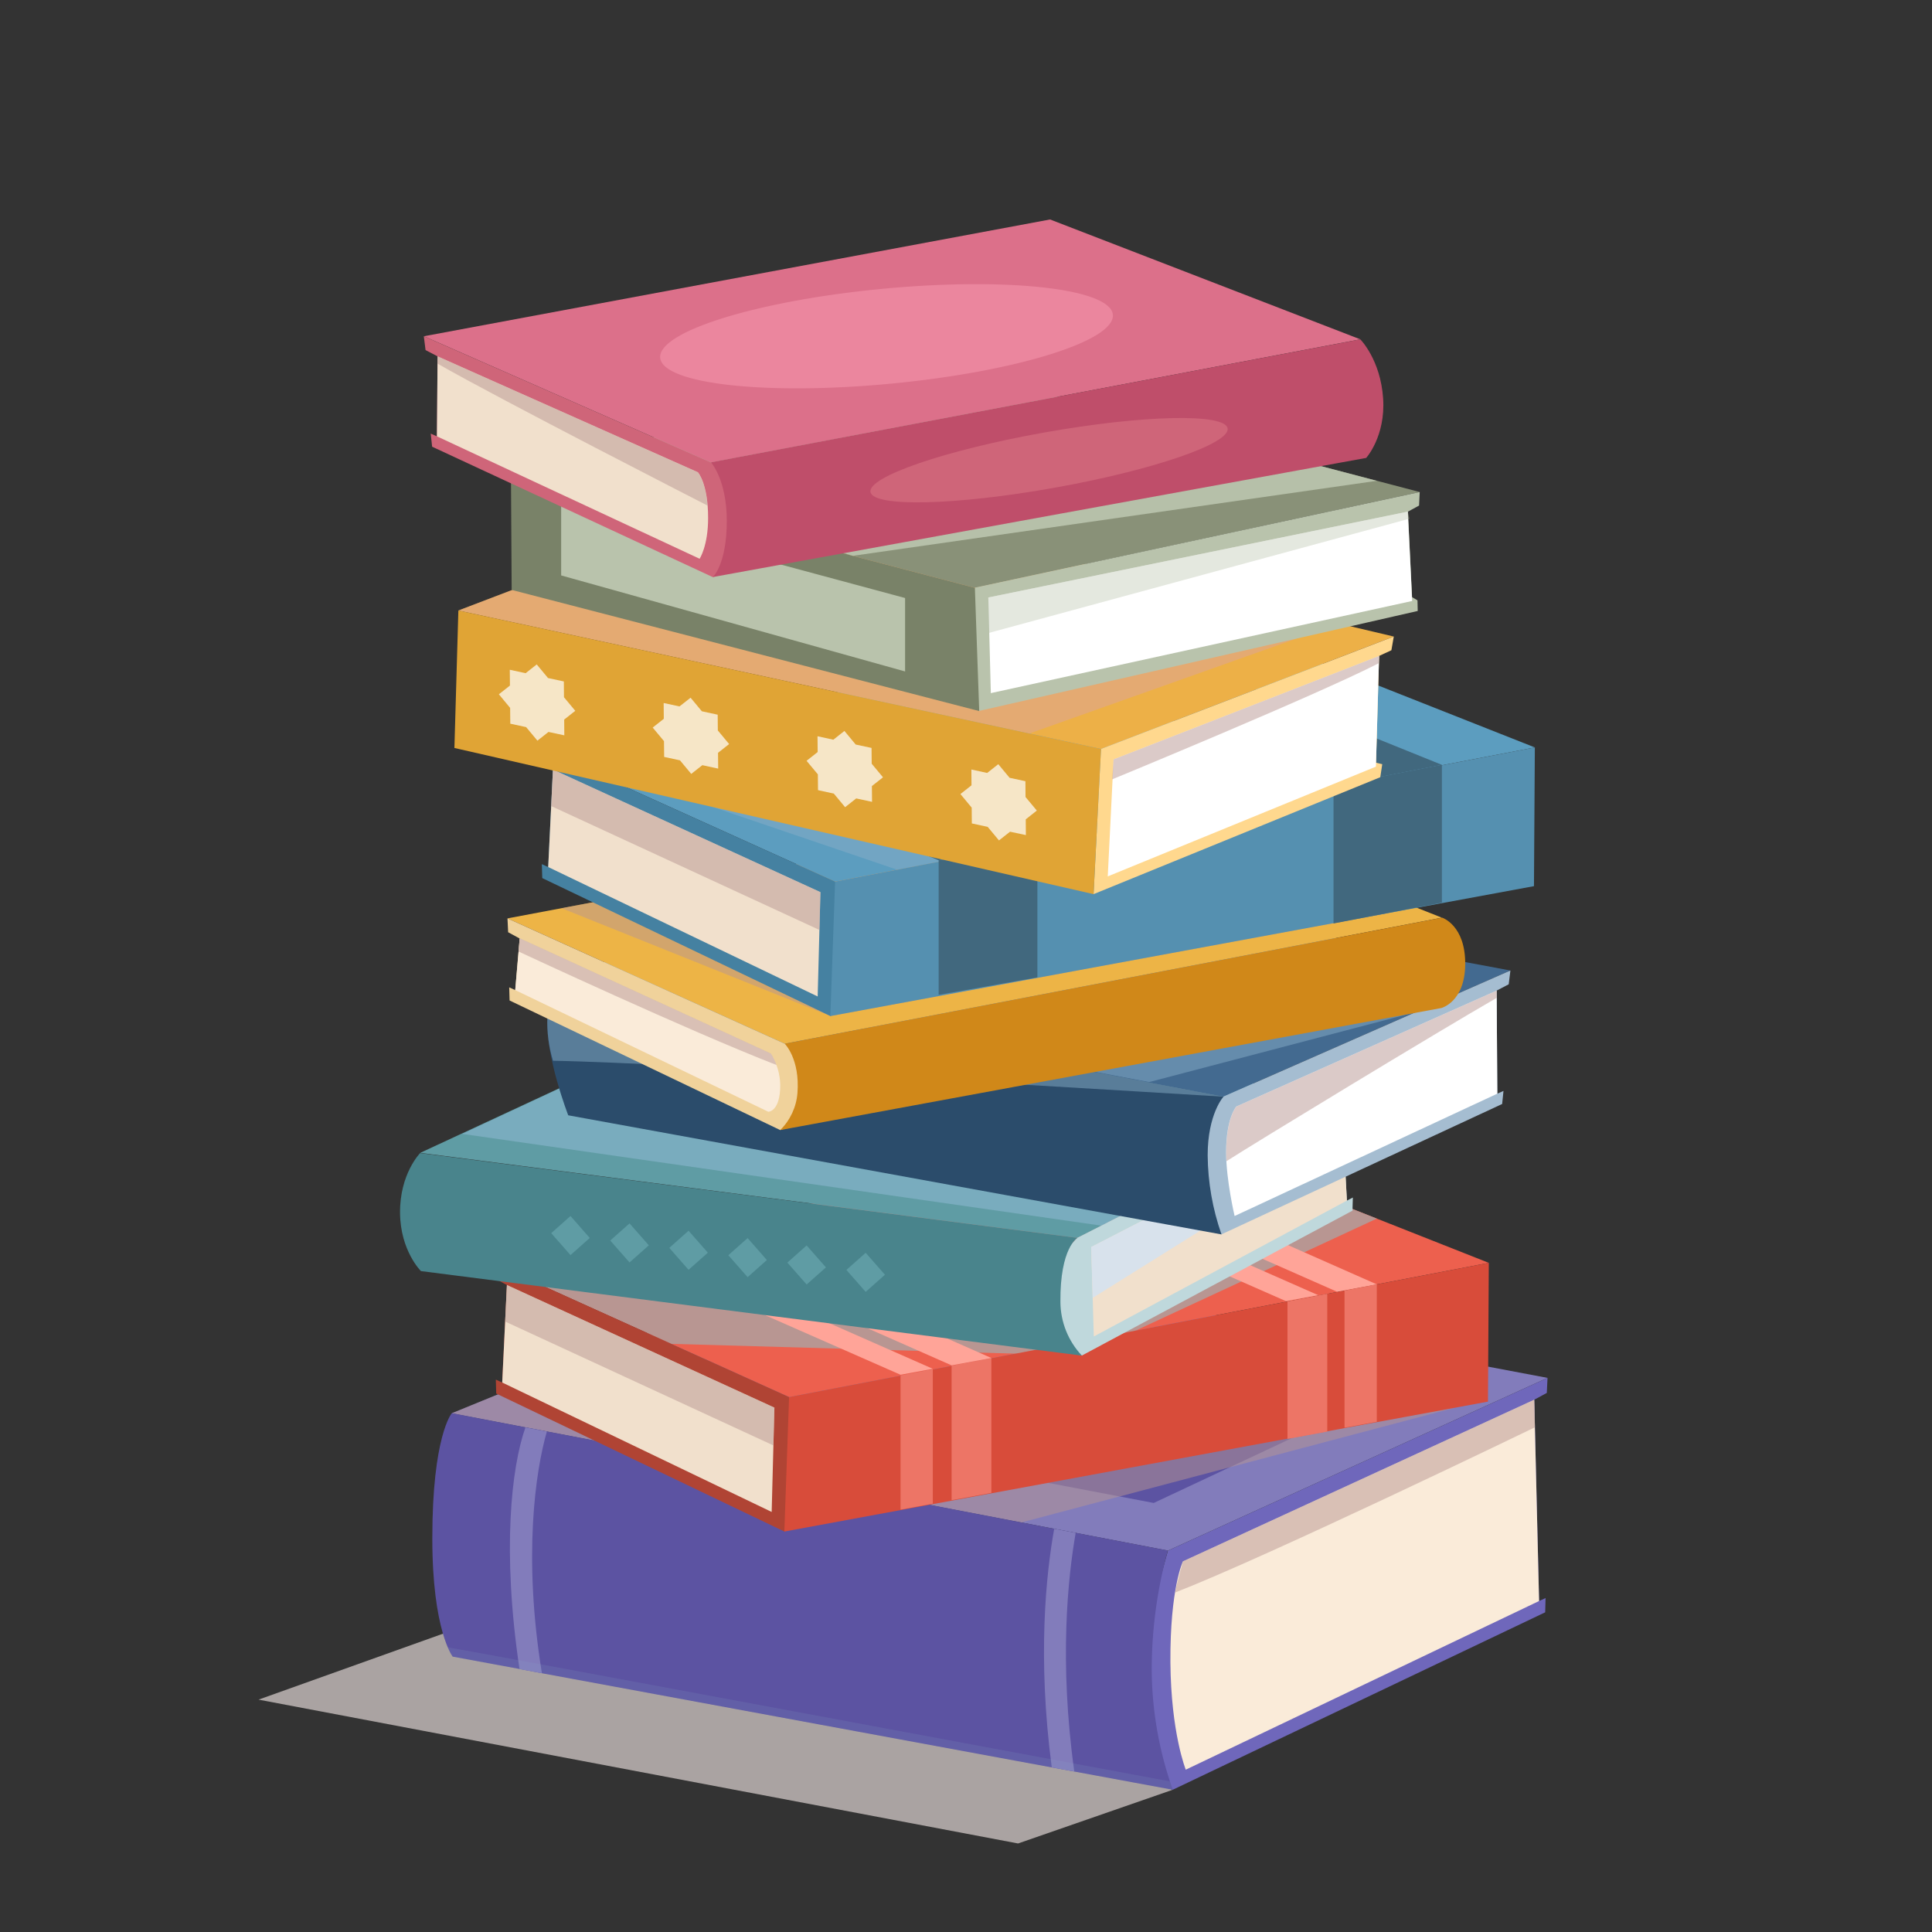 <svg width="182" height="182" viewBox="0 0 182 182" fill="none" xmlns="http://www.w3.org/2000/svg">
<rect x="0" y="0" width="182" height="182" fill="#333333" stroke="none"/>
<g clip-path="url(#clip0_109_1944)">
<g style="mix-blend-mode:multiply" opacity="0.66">
<path d="M110.479 168.599L95.905 173.66L24.356 160.11L56.255 148.707L110.479 168.599Z" fill="#E8DEDC"/>
</g>
<path d="M42.561 133.134L80.734 117.524L145.781 129.8L110.023 146.072L42.561 133.134Z" fill="#827CBB"/>
<path d="M57.566 131.856L81.132 121.647L131.113 131.056L108.684 141.583L57.566 131.856Z" fill="#5C53A2"/>
<path d="M145.782 129.8L145.713 131.219L144.529 131.859L144.985 150.821L145.597 150.542L145.561 151.885L110.479 168.599C110.479 168.599 106.559 167.531 106.327 164.429C106.001 160.038 110.023 146.072 110.023 146.072L145.782 129.8Z" fill="#6F67BB"/>
<g style="mix-blend-mode:multiply" opacity="0.5">
<path d="M42.561 133.134L80.734 117.524L137.039 132.612L96.206 143.422L42.561 133.134Z" fill="#B89692"/>
</g>
<path d="M110.479 168.599L101.201 166.883L99.08 166.496L51.05 157.623L48.939 157.221L42.644 156.059C42.644 156.059 40.725 153.608 40.725 144.913C40.725 135.259 42.561 133.123 42.561 133.123L49.497 134.455L51.517 134.842L99.301 144.008L101.324 144.392L110.012 146.061C108.99 149.781 108.48 153.624 108.495 157.482C108.54 161.271 109.21 165.028 110.479 168.599Z" fill="#5C53A2"/>
<path d="M144.985 150.821L111.703 166.709C111.703 166.709 110.309 163.259 110.255 156.595C110.215 149.619 111.435 147.085 111.435 147.085L144.529 131.859L144.985 150.821Z" fill="#FAEBD9"/>
<g style="mix-blend-mode:multiply" opacity="0.5">
<path d="M110.689 150.025C110.859 149.199 111.435 147.085 111.435 147.085L144.529 131.859L144.605 134.451C144.605 134.451 119.67 146.524 110.689 150.025Z" fill="#B89692"/>
</g>
<path d="M101.201 166.883L99.08 166.496C97.704 156.092 98.551 148.24 99.308 144.019L101.332 144.403C100.604 148.569 99.757 156.497 101.201 166.883Z" fill="#827CBB"/>
<path d="M51.05 157.623C49.258 146.658 50.441 138.567 51.517 134.853L49.497 134.466C48.172 138.223 47.274 146.072 48.939 157.232L51.05 157.623Z" fill="#827CBB"/>
<g style="mix-blend-mode:multiply" opacity="0.5">
<g style="mix-blend-mode:multiply" opacity="0.28">
<path d="M42.177 155.183C42.297 155.496 42.454 155.794 42.644 156.07L48.939 157.221L51.05 157.612L99.08 166.485L101.201 166.872L110.479 168.588C110.479 168.588 110.374 168.313 110.211 167.813C110.211 167.824 42.916 155.259 42.177 155.183Z" fill="#88ADC7"/>
</g>
</g>
<path d="M140.25 118.965L110.088 107.044L46.528 119.037L74.334 131.61L140.25 118.965Z" fill="#ED604E"/>
<g style="mix-blend-mode:multiply">
<path d="M129.698 114.795L110.088 107.044L46.528 119.037L63.249 126.596L101.918 127.696L129.698 114.795Z" fill="#B89692"/>
</g>
<path d="M46.528 119.041L46.597 120.427L47.752 121.054L47.307 130.238L46.709 129.963L46.745 131.277L73.895 144.276C73.895 144.276 75.032 143.726 75.257 140.692C75.572 136.403 74.341 131.61 74.341 131.61L46.528 119.041Z" fill="#B04434"/>
<path d="M74.334 131.61L73.888 144.276L140.171 132.037L140.25 118.965L74.334 131.61Z" fill="#D84C3A"/>
<path d="M87.872 128.985L84.832 129.568V142.213L87.872 141.652V128.985Z" fill="#ED7566"/>
<path d="M93.389 127.928L89.643 128.645V141.322L93.389 140.631V127.928Z" fill="#ED7566"/>
<path d="M59.676 116.518L56.635 117.101L84.832 129.506L87.872 128.945L59.676 116.518Z" fill="#FFA498"/>
<path d="M65.193 115.461L61.446 116.178L89.642 128.62L93.389 127.928L65.193 115.461Z" fill="#FFA498"/>
<path d="M95.985 109.582L92.944 110.165L121.14 122.571L124.181 122.009L95.985 109.582Z" fill="#FFA498"/>
<path d="M101.502 108.525L97.755 109.242L125.951 121.684L129.698 120.992L101.502 108.525Z" fill="#FFA498"/>
<path d="M129.698 120.992L126.657 121.575V134.495L129.698 133.934V120.992Z" fill="#ED7566"/>
<path d="M125.032 121.875L121.285 122.596V135.552L125.032 134.86V121.875Z" fill="#ED7566"/>
<path d="M47.31 130.238L72.694 142.43L72.951 132.602L47.752 121.054L47.31 130.238Z" fill="#F1E0CC"/>
<g style="mix-blend-mode:multiply" opacity="0.5">
<path d="M47.585 124.493L72.856 136.164L72.951 132.602L47.752 121.054L47.585 124.493Z" fill="#B89692"/>
</g>
<path d="M39.589 108.601L67.915 95.442L127.613 103.33L101.498 116.612L39.589 108.601Z" fill="#5F9CA4"/>
<g style="mix-blend-mode:multiply" opacity="0.5">
<path d="M43.545 106.816L67.915 95.442L127.613 103.33L103.768 115.461L43.545 106.816Z" fill="#93BBD7"/>
</g>
<path d="M127.613 103.33L127.548 104.641L126.462 105.289L126.881 113.101L127.443 112.811L127.406 114.049L101.918 127.696C101.918 127.696 98.298 126.925 98.106 124.076C97.809 120.065 101.498 116.601 101.498 116.601L127.613 103.33Z" fill="#BFD8DC"/>
<path d="M101.498 116.612C101.498 116.612 99.851 117.524 99.894 122.636C99.901 124.521 100.625 126.332 101.918 127.704L39.654 119.74C39.654 119.74 37.717 117.836 37.685 114.263C37.652 110.574 39.578 108.623 39.578 108.623L101.498 116.612Z" fill="#49848C"/>
<path d="M53.743 114.552L51.926 116.167L53.743 118.234L55.557 116.619L53.743 114.552Z" fill="#5F9CA4"/>
<path d="M59.303 115.247L57.486 116.862L59.303 118.925L61.121 117.314L59.303 115.247Z" fill="#5F9CA4"/>
<path d="M64.864 115.939L63.05 117.553L64.864 119.62L66.681 118.006L64.864 115.939Z" fill="#5F9CA4"/>
<path d="M70.428 116.63L68.61 118.245L70.428 120.312L72.241 118.697L70.428 116.63Z" fill="#5F9CA4"/>
<path d="M75.988 117.325L74.171 118.94L75.988 121.003L77.805 119.392L75.988 117.325Z" fill="#5F9CA4"/>
<path d="M81.548 118.017L79.735 119.631L81.548 121.698L83.365 120.084L81.548 118.017Z" fill="#5F9CA4"/>
<path d="M126.881 113.101L103.04 125.901L102.794 117.474L126.462 105.289L126.881 113.101Z" fill="#F1E0CC"/>
<g style="mix-blend-mode:multiply">
<path d="M126.881 107.294L102.935 122.266L102.794 117.474L126.462 105.289L126.881 107.294Z" fill="#D8E2EC"/>
</g>
<path d="M54.065 91.71L83.289 80.423L142.285 91.424L115.236 103.312L54.065 91.71Z" fill="#436A90"/>
<g style="mix-blend-mode:multiply" opacity="0.5">
<path d="M54.065 91.71L83.289 80.423L137.039 90.454L133.387 95.337L108.257 101.933L54.065 91.71Z" fill="#88ADC7"/>
</g>
<path d="M142.285 91.424L142.125 92.724L140.989 93.317L141.05 103.026L141.633 102.769L141.506 104L115.051 116.286C115.051 116.286 111.518 113.155 111.518 110.313C111.518 106.291 115.236 103.312 115.236 103.312L142.285 91.424Z" fill="#A5BDD1"/>
<path d="M115.254 103.312C115.254 103.312 113.766 104.941 113.766 108.829C113.787 111.37 114.227 113.889 115.069 116.286L53.529 105.064C53.529 105.064 51.339 99.421 51.571 95.855C51.792 92.173 54.076 91.699 54.076 91.699L115.254 103.312Z" fill="#2B4C6B"/>
<g style="mix-blend-mode:multiply" opacity="0.5">
<path d="M115.254 103.312L54.076 91.699C54.076 91.699 51.803 92.162 51.564 95.848C51.514 97.228 51.694 98.606 52.096 99.927C63.213 100.094 115.254 103.312 115.254 103.312Z" fill="#88ADC7"/>
</g>
<path d="M141.05 103.026L116.304 114.552C116.304 114.552 115.504 111.186 115.504 108.547C115.504 105.289 116.467 104.235 116.467 104.235L140.989 93.317L141.05 103.026Z" fill="white"/>
<g style="mix-blend-mode:multiply" opacity="0.5">
<path d="M140.996 94.001V93.317L116.474 104.235C116.474 104.235 115.511 105.292 115.511 108.547C115.511 108.847 115.511 109.122 115.54 109.386C118.385 107.562 135.327 97.263 140.996 94.001Z" fill="#B89692"/>
</g>
<path d="M135.83 86.447L107.504 75.25L47.806 86.515L73.921 98.32L135.83 86.447Z" fill="#EDB446"/>
<g style="mix-blend-mode:multiply" opacity="0.5">
<path d="M130.726 86.023L107.504 75.25L52.9 85.556L78.221 95.717L130.726 86.023Z" fill="#B89692"/>
</g>
<path d="M124.351 86.019L105.842 78.283L83.293 82.591L100.51 90.693L124.351 86.019Z" fill="white"/>
<path d="M47.806 86.515L47.868 87.819L48.954 88.409L48.534 93.27L47.969 93.013L48.005 94.248L73.497 106.454C73.497 106.454 77.096 105.477 77.305 102.632C77.606 98.599 73.917 98.32 73.917 98.32L47.806 86.515Z" fill="#F0D29B"/>
<path d="M73.921 98.32C73.921 98.32 75.369 99.739 75.123 102.961C75.02 104.283 74.444 105.523 73.501 106.454L135.765 94.961C135.765 94.961 137.995 94.421 138.027 90.845C138.06 87.156 135.855 86.447 135.855 86.447L73.921 98.32Z" fill="#D08819"/>
<path d="M48.538 93.27L72.379 104.731C72.379 104.731 73.501 104.731 73.501 102.219C73.482 101.17 73.178 100.146 72.621 99.258L48.957 88.398L48.538 93.27Z" fill="#FAEBD9"/>
<g style="mix-blend-mode:multiply" opacity="0.5">
<path d="M73.15 100.326C73.015 99.945 72.837 99.581 72.621 99.24L48.957 88.38L48.849 89.636C48.849 89.636 64.907 97.129 73.15 100.326Z" fill="#B89692"/>
</g>
<path d="M144.587 70.41L114.425 58.486L50.865 70.482L78.67 83.051L144.587 70.41Z" fill="#5C9DBF"/>
<g style="mix-blend-mode:multiply" opacity="0.5">
<path d="M128.145 73.719L97.983 61.798L50.865 70.482L84.517 81.929L128.145 73.719Z" fill="#88ADC7"/>
</g>
<path d="M50.865 70.482L50.93 71.869L52.089 72.495L51.643 81.679L51.042 81.404L51.082 82.718L78.232 95.717C78.232 95.717 79.369 95.167 79.593 92.134C79.912 87.844 78.678 83.051 78.678 83.051L50.865 70.482Z" fill="#4581A1"/>
<path d="M78.67 83.051L78.221 95.717L144.504 83.478L144.587 70.41L78.67 83.051Z" fill="#5590B0"/>
<path d="M97.726 79.369L88.423 81.042V93.719L97.726 92.072V79.369Z" fill="#41687E"/>
<path d="M135.83 72.05L125.622 74.037V86.993L135.83 85.035V72.05Z" fill="#41687E"/>
<path d="M97.726 79.369L88.423 81.042L58.684 68.723L67.988 67.079L97.726 79.369Z" fill="#41687E"/>
<path d="M135.83 72.05L125.622 74.037L95.883 61.997L106.088 60.039L135.83 72.05Z" fill="#41687E"/>
<path d="M51.643 81.679L77.027 93.871L77.287 84.043L52.089 72.495L51.643 81.679Z" fill="#F1E0CC"/>
<g style="mix-blend-mode:multiply" opacity="0.5">
<path d="M51.922 75.934L77.193 87.605L77.287 84.043L52.089 72.495L51.922 75.934Z" fill="#B89692"/>
</g>
<path d="M43.18 57.512L72.889 46.174L131.298 59.963L103.717 70.555L43.18 57.512Z" fill="#EDB047"/>
<g style="mix-blend-mode:multiply" opacity="0.5">
<path d="M43.18 57.512L72.889 46.174L126.107 58.746L96.962 69.1L43.18 57.512Z" fill="#DBA49E"/>
</g>
<path d="M131.298 59.963L131.073 61.255L129.915 61.791L129.615 72.22L129.589 71.84L130.212 71.988L130.027 73.215L103.018 84.231L103.717 70.555L131.298 59.963Z" fill="#FFD88E"/>
<path d="M103.717 70.555L103.018 84.231L42.807 70.461L43.18 57.512L103.717 70.555Z" fill="#E0A435"/>
<g opacity="0.72">
<path d="M53.149 67.785L54.192 66.96L53.128 65.682L53.117 64.194L51.625 63.872L50.561 62.591L49.515 63.416L48.023 63.094L48.038 64.582L46.995 65.403L48.056 66.685L48.071 68.173L49.562 68.495L50.626 69.773L51.669 68.951L53.16 69.27L53.149 67.785Z" fill="white"/>
<path d="M67.64 70.917L68.686 70.091L67.622 68.814L67.608 67.326L66.116 67.004L65.055 65.726L64.009 66.547L62.518 66.225L62.532 67.713L61.486 68.538L62.55 69.816L62.565 71.304L64.056 71.626L65.117 72.904L66.163 72.082L67.655 72.405L67.64 70.917Z" fill="white"/>
<path d="M82.135 74.048L83.181 73.226L82.117 71.945L82.102 70.457L80.611 70.138L79.546 68.857L78.504 69.682L77.012 69.356L77.027 70.844L75.981 71.67L77.045 72.948L77.059 74.435L78.547 74.758L79.612 76.039L80.658 75.214L82.149 75.536L82.135 74.048Z" fill="white"/>
<path d="M96.629 77.183L97.672 76.358L96.608 75.08L96.597 73.592L95.105 73.27L94.041 71.988L92.995 72.814L91.507 72.491L91.518 73.979L90.475 74.801L91.536 76.082L91.55 77.57L93.042 77.892L94.106 79.17L95.149 78.349L96.64 78.667L96.629 77.183Z" fill="white"/>
</g>
<path d="M129.615 72.22L104.354 82.559L104.901 71.536L129.915 61.791L129.615 72.22Z" fill="white"/>
<g style="mix-blend-mode:multiply" opacity="0.5">
<path d="M129.89 62.475L129.915 61.791L104.901 71.536L104.774 73.415C104.774 73.415 124.072 65.465 129.89 62.475Z" fill="#B89692"/>
</g>
<path d="M48.128 43.922L91.109 35.162L133.741 46.351L91.836 55.376L48.128 43.922Z" fill="#899178"/>
<path d="M64.628 44.451L91.116 38.97L109.513 43.922L83.293 49.566L64.628 44.451Z" fill="#B9C3AC"/>
<path d="M133.741 46.351L133.68 47.626L132.63 48.198L133.039 56.614L133.021 56.252L133.531 56.553L133.553 57.555L92.256 66.967C92.256 66.967 91.214 66.464 91.007 63.684C90.718 59.749 91.847 55.358 91.847 55.358L133.741 46.351Z" fill="#B9C3AC"/>
<path d="M91.836 55.376L92.245 66.985L48.201 55.572L48.128 43.922L91.836 55.376Z" fill="#798268"/>
<path d="M52.863 47.608L85.262 56.335V63.253L52.863 54.207V47.608Z" fill="#B9C3AC"/>
<g style="mix-blend-mode:multiply" opacity="0.93">
<path d="M51.093 43.318L91.109 35.162L129.705 45.294L80.332 52.361L51.093 43.318Z" fill="#B9C3AC"/>
</g>
<path d="M133.028 56.614L93.339 65.295L93.103 56.285L132.619 48.198L133.028 56.614Z" fill="white"/>
<g style="mix-blend-mode:multiply" opacity="0.38">
<path d="M132.771 48.864L93.103 59.637V56.285L132.619 48.198L132.771 48.864Z" fill="#B9C3AC"/>
</g>
<path d="M128.145 31.965L98.921 20.675L39.929 31.676L66.974 43.564L128.145 31.965Z" fill="#DC708A"/>
<path d="M39.925 31.676L40.088 32.979L41.221 33.569L41.163 41.106L40.577 40.849L40.707 42.08L67.159 54.37C67.159 54.37 69.559 53.588 69.331 49.624C69.045 44.885 66.981 43.564 66.981 43.564L39.925 31.676Z" fill="#CF6579"/>
<path d="M66.974 43.553C66.974 43.553 68.466 45.186 68.466 49.07C68.466 53.15 67.159 54.359 67.159 54.359L128.699 43.137C128.699 43.137 130.53 41.113 130.295 37.548C130.056 33.877 128.145 31.969 128.145 31.969L66.974 43.553Z" fill="#BF4E6A"/>
<path d="M41.163 41.106L65.906 52.636C65.906 52.636 66.706 51.438 66.706 48.798C66.706 45.541 65.743 44.487 65.743 44.487L41.221 33.569L41.163 41.106Z" fill="#F1E0CC"/>
<g style="mix-blend-mode:multiply" opacity="0.5">
<path d="M41.214 34.253V33.569L65.736 44.487C65.736 44.487 66.46 45.287 66.656 47.629C66.663 47.629 46.883 37.515 41.214 34.253Z" fill="#B89692"/>
</g>
<path d="M99.288 45.956C108.578 44.3 115.901 41.79 115.645 40.352C115.388 38.913 107.649 39.089 98.359 40.746C89.069 42.402 81.746 44.911 82.002 46.35C82.259 47.789 89.998 47.612 99.288 45.956Z" fill="#CF6579"/>
<path d="M83.94 36.141C95.716 35.017 105.072 32.108 104.836 29.642C104.601 27.176 94.864 26.088 83.088 27.211C71.311 28.335 61.956 31.244 62.191 33.71C62.426 36.176 72.163 37.264 83.94 36.141Z" fill="#EB869E"/>
</g>
<defs>
<clipPath id="clip0_109_1944">
<rect width="181" height="181" fill="white" transform="translate(0.5 0.475)"/>
</clipPath>
</defs>
</svg>
